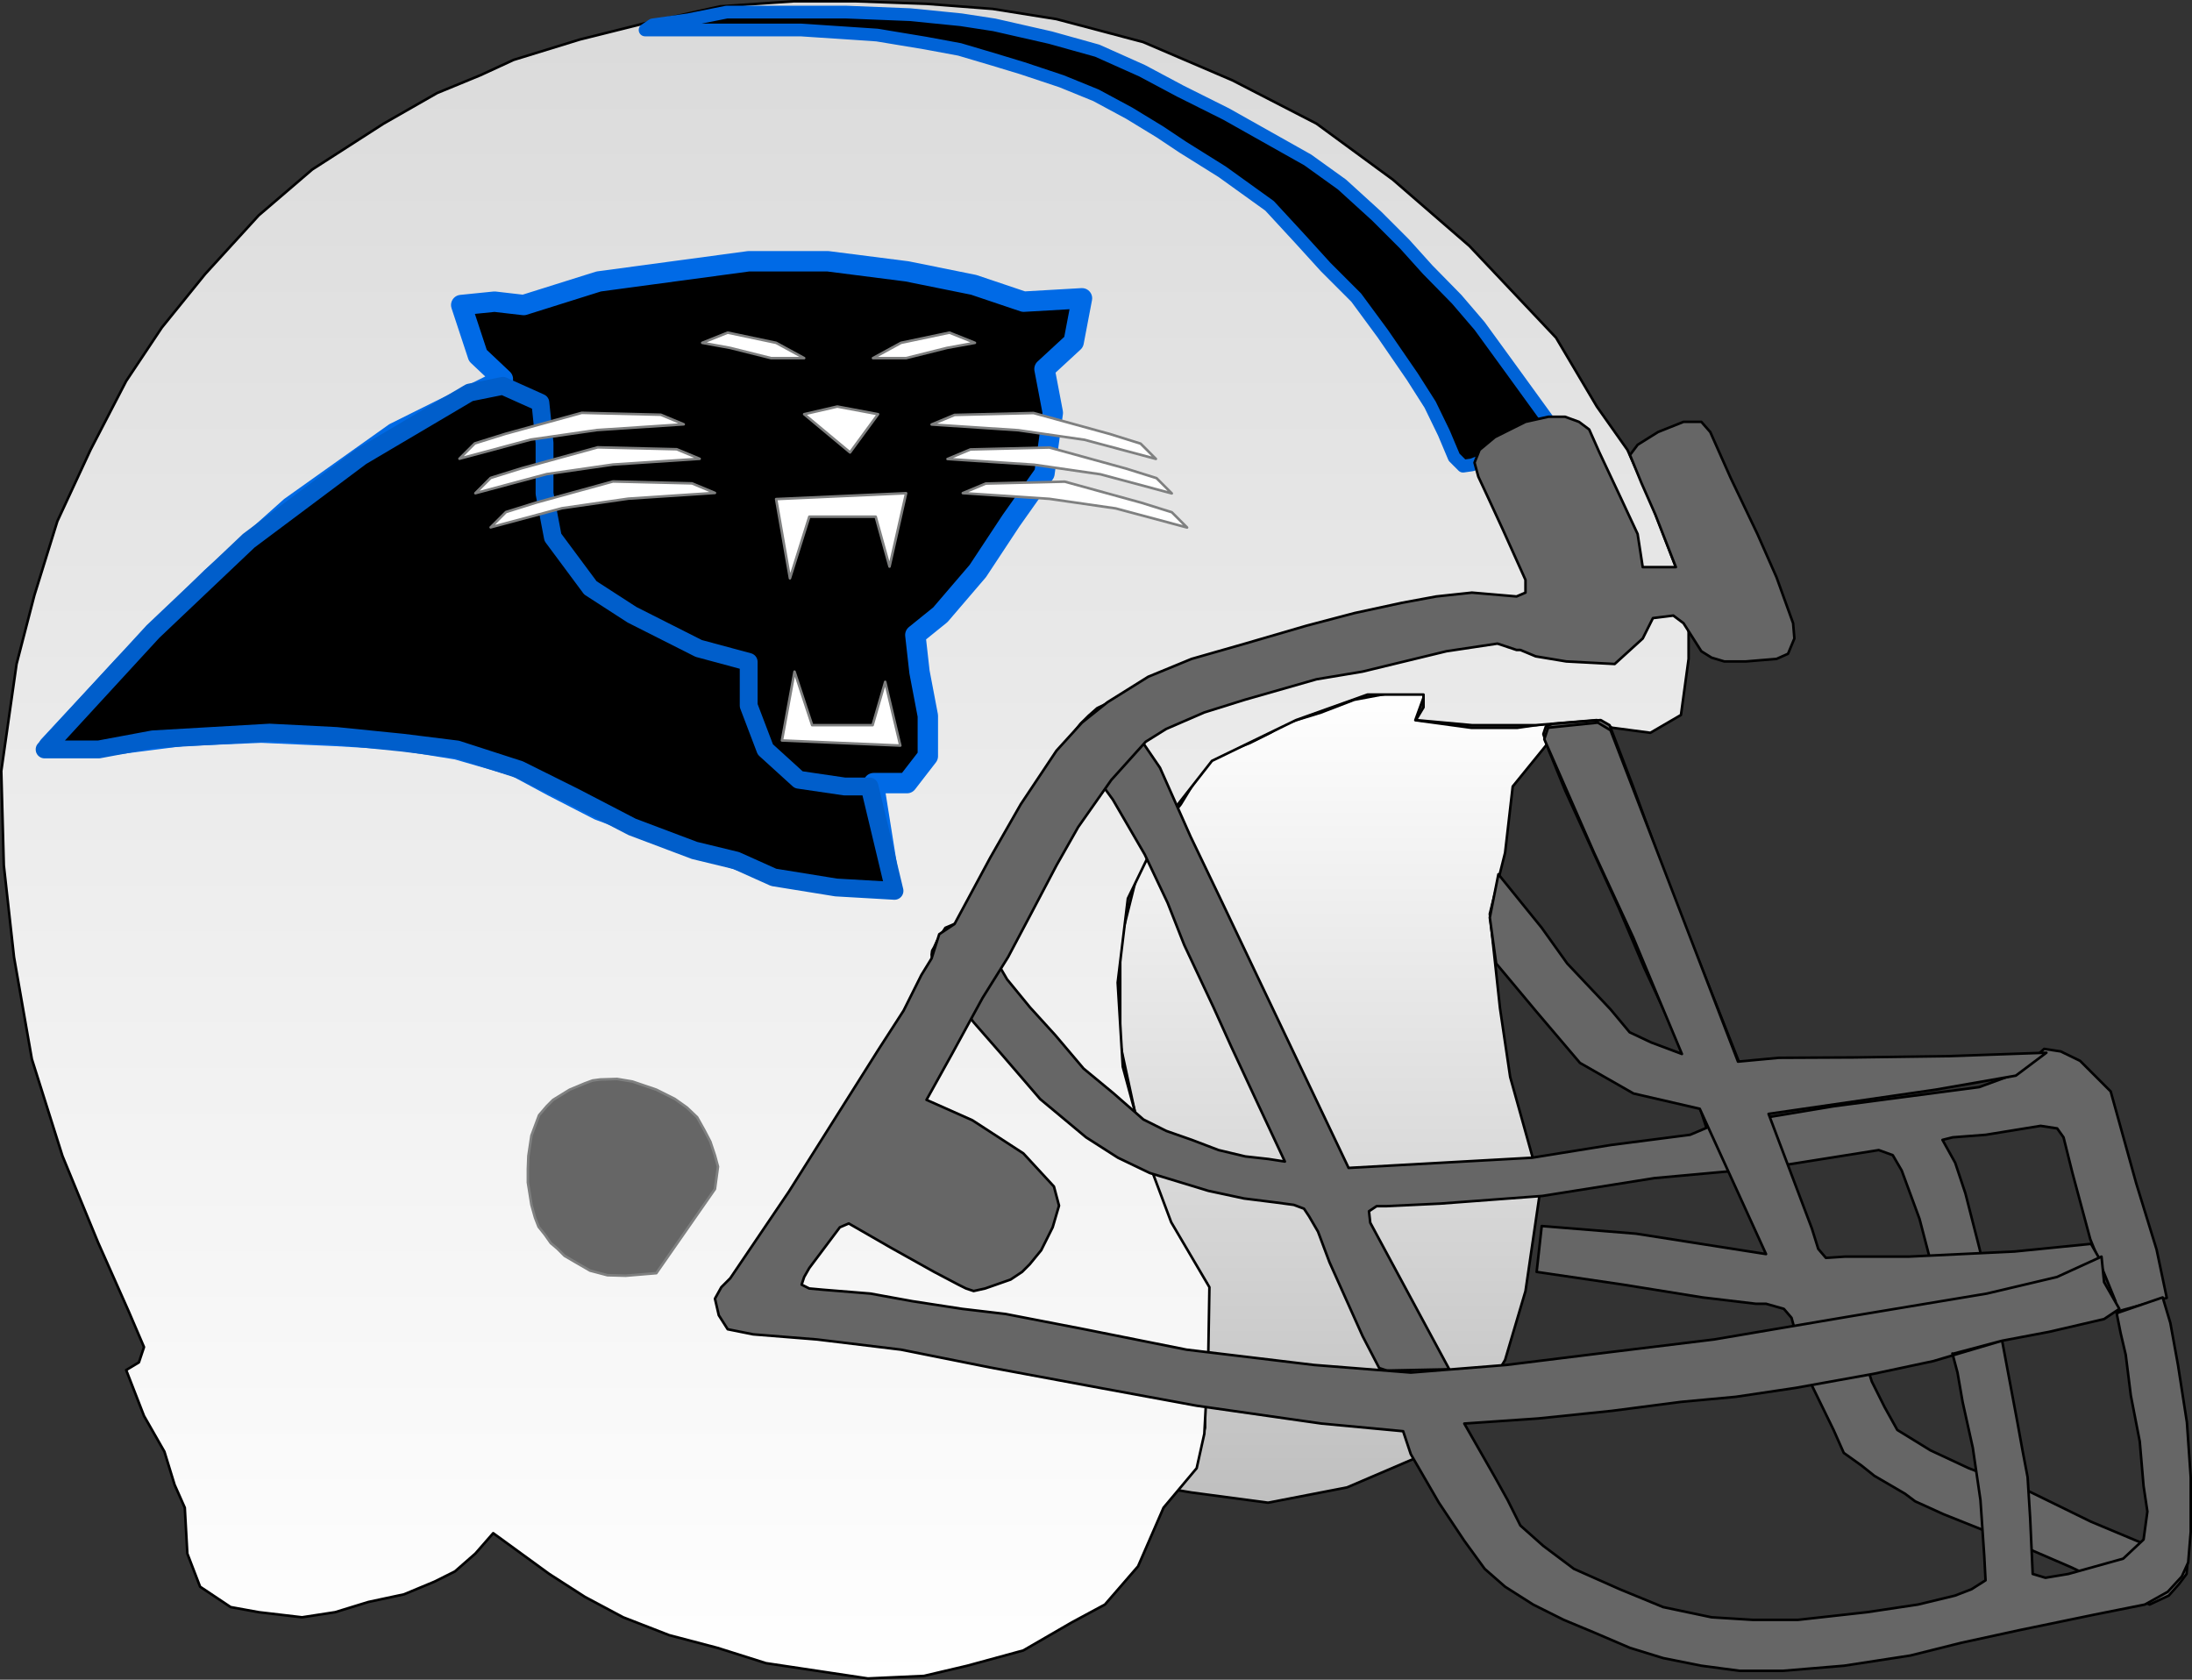 <?xml version="1.0" encoding="UTF-8" standalone="no"?>
<!DOCTYPE svg PUBLIC "-//W3C//DTD SVG 1.1//EN" "http://www.w3.org/Graphics/SVG/1.1/DTD/svg11.dtd">
<svg xmlns="http://www.w3.org/2000/svg" xmlns:xl="http://www.w3.org/1999/xlink" version="1.1" viewBox="-1738.5 -797.5 860 659" width="860pt" height="659pt" xmlns:dc="http://purl.org/dc/elements/1.1/">
  <rect x="-1738.5" y="-797.5" width="860" height="659" fill="#333333" stroke="none"/>
  <defs>
    <linearGradient x1="0" x2="1" id="Gradient" gradientUnits="userSpaceOnUse">
      <stop offset="0" stop-color="white"/>
      <stop offset="1" stop-color="#bfbfbf"/>
    </linearGradient>
    <linearGradient id="Obj_Gradient" xl:href="#Gradient" gradientTransform="translate(-1207.11 -525.955) rotate(90) scale(318)"/>
    <linearGradient x1="0" x2="1" id="Gradient_2" gradientUnits="userSpaceOnUse">
      <stop offset="0" stop-color="#dadada"/>
      <stop offset="1" stop-color="white"/>
    </linearGradient>
    <linearGradient id="Obj_Gradient_2" xl:href="#Gradient_2" gradientTransform="translate(-1407 -797) rotate(90) scale(658)"/>
  </defs>
  <g stroke="none" stroke-opacity="1" stroke-dasharray="none" fill="none" fill-opacity="1">
    <title>Carolina Panthers</title>
    <g>
      <title>Capa 1</title>
      <path d="M -1271 -211.955 L -1241 -207.955 L -1210 -213.955 L -1182 -225.955 L -1160 -243.955 L -1148 -263.955 L -1140 -290.955 L -1134 -331.955 L -1146 -374.955 L -1150 -401.955 L -1154 -438.955 L -1148 -462.955 L -1145 -488.955 L -1132 -504.955 L -1115.22 -513.955 L -1122.22 -513.955 L -1129.22 -513.955 L -1143.22 -511.955 L -1161.22 -511.955 L -1183.22 -514.955 L -1179.22 -525.955 L -1191.22 -525.955 L -1207.22 -522.955 L -1220.22 -517.955 L -1233.22 -513.955 L -1240.22 -509.955 L -1248.22 -505.955 L -1264.22 -499.955 L -1275.22 -481.955 L -1283.22 -471.955 L -1292.22 -454.955 L -1299 -427.955 L -1299 -387.955 L -1291.22 -351.955 L -1280 -316.955 L -1265 -293.955 L -1264.72 -286.955 L -1265.22 -275.955 L -1265.22 -266.455 L -1264.72 -258.955 L -1266 -250.955 L -1265.72 -237.455 L -1269 -223.955 L -1272.22 -218.455 L -1277 -212.955 Z" fill="url(#Obj_Gradient)"/>
      <path d="M -1271 -211.955 L -1241 -207.955 L -1210 -213.955 L -1182 -225.955 L -1160 -243.955 L -1148 -263.955 L -1140 -290.955 L -1134 -331.955 L -1146 -374.955 L -1150 -401.955 L -1154 -438.955 L -1148 -462.955 L -1145 -488.955 L -1132 -504.955 L -1115.22 -513.955 L -1122.22 -513.955 L -1129.22 -513.955 L -1143.22 -511.955 L -1161.22 -511.955 L -1183.22 -514.955 L -1179.22 -525.955 L -1191.22 -525.955 L -1207.22 -522.955 L -1220.22 -517.955 L -1233.22 -513.955 L -1240.22 -509.955 L -1248.22 -505.955 L -1264.22 -499.955 L -1275.22 -481.955 L -1283.22 -471.955 L -1292.22 -454.955 L -1299 -427.955 L -1299 -387.955 L -1291.22 -351.955 L -1280 -316.955 L -1265 -293.955 L -1264.72 -286.955 L -1265.22 -275.955 L -1265.22 -266.455 L -1264.72 -258.955 L -1266 -250.955 L -1265.72 -237.455 L -1269 -223.955 L -1272.22 -218.455 L -1277 -212.955 Z" stroke="black" stroke-linecap="round" stroke-linejoin="round" stroke-width="1"/>
      <path d="M -1682 -269 L -1684 -263 L -1689 -260 L -1682 -242 L -1674 -228 L -1670 -215 L -1666 -206 L -1665 -188 L -1660 -175 L -1648 -167 L -1637 -165 L -1620 -163 L -1607 -165 L -1594 -169 L -1580 -172 L -1568 -177 L -1560 -181 L -1552 -188 L -1545 -196 L -1534 -188 L -1523 -180 L -1509 -171 L -1494 -163 L -1476 -156 L -1457 -151 L -1438 -145 L -1418 -142 L -1398 -139 L -1376 -140 L -1359 -144 L -1337 -150 L -1318 -161 L -1305 -168 L -1292 -183 L -1282 -206 L -1269 -221.5 L -1266 -235 L -1264.5 -263 L -1264 -292.5 L -1279 -318 L -1288 -342 L -1298 -379 L -1300 -412 L -1296 -445 L -1281 -476 L -1263 -499 L -1230 -515 L -1202 -525 L -1180 -525 L -1180 -520 L -1183 -515 L -1161 -513 L -1136 -513 L -1112 -515 L -1106 -512 L -1091 -510 L -1079 -517 L -1076 -539 L -1076 -562 L -1091 -601 L -1100 -621 L -1112 -638 L -1128 -665 L -1162 -701 L -1192 -727 L -1222 -749 L -1255 -766 L -1290 -781 L -1324 -790 L -1349 -794 L -1375 -796 L -1403 -797 L -1427 -797 L -1456 -795 L -1483 -789 L -1511 -782 L -1537 -774 L -1550 -768 L -1567 -761 L -1588 -749 L -1616 -731 L -1637 -713 L -1658 -690 L -1675 -669 L -1689 -648 L -1703 -621 L -1716 -593 L -1725 -564 L -1732 -537 L -1738 -495 L -1737 -458 L -1733 -422 L -1726 -382 L -1714 -344 L -1700 -310 L -1688 -283 Z" fill="url(#Obj_Gradient_2)"/>
      <path d="M -1682 -269 L -1684 -263 L -1689 -260 L -1682 -242 L -1674 -228 L -1670 -215 L -1666 -206 L -1665 -188 L -1660 -175 L -1648 -167 L -1637 -165 L -1620 -163 L -1607 -165 L -1594 -169 L -1580 -172 L -1568 -177 L -1560 -181 L -1552 -188 L -1545 -196 L -1534 -188 L -1523 -180 L -1509 -171 L -1494 -163 L -1476 -156 L -1457 -151 L -1438 -145 L -1418 -142 L -1398 -139 L -1376 -140 L -1359 -144 L -1337 -150 L -1318 -161 L -1305 -168 L -1292 -183 L -1282 -206 L -1269 -221.5 L -1266 -235 L -1264.5 -263 L -1264 -292.5 L -1279 -318 L -1288 -342 L -1298 -379 L -1300 -412 L -1296 -445 L -1281 -476 L -1263 -499 L -1230 -515 L -1202 -525 L -1180 -525 L -1180 -520 L -1183 -515 L -1161 -513 L -1136 -513 L -1112 -515 L -1106 -512 L -1091 -510 L -1079 -517 L -1076 -539 L -1076 -562 L -1091 -601 L -1100 -621 L -1112 -638 L -1128 -665 L -1162 -701 L -1192 -727 L -1222 -749 L -1255 -766 L -1290 -781 L -1324 -790 L -1349 -794 L -1375 -796 L -1403 -797 L -1427 -797 L -1456 -795 L -1483 -789 L -1511 -782 L -1537 -774 L -1550 -768 L -1567 -761 L -1588 -749 L -1616 -731 L -1637 -713 L -1658 -690 L -1675 -669 L -1689 -648 L -1703 -621 L -1716 -593 L -1725 -564 L -1732 -537 L -1738 -495 L -1737 -458 L -1733 -422 L -1726 -382 L -1714 -344 L -1700 -310 L -1688 -283 Z" stroke="black" stroke-linecap="round" stroke-linejoin="round" stroke-width="1"/>
      <path d="M -1369.6 -413.5 L -1372.2 -417.9 L -1373 -422.9 L -1372.8 -424.5 L -1372 -425.9 L -1370.9 -428.3 L -1369.4 -430.7 L -1367.6 -433.5 L -1363.8 -435.1 L -1359 -434.3 L -1353.8 -429.7 L -1350.4 -425.3 L -1343.4 -413.3 L -1334.4 -402.3 L -1324.4 -391.3 L -1313.4 -378.3 L -1301.9 -368.8 L -1289.9 -358.3 L -1280.9 -353.8 L -1270.9 -350.3 L -1260.4 -346.3 L -1249.9 -343.8 L -1240.9 -342.8 L -1234.4 -341.8 L -1245.4 -365.3 L -1255.4 -386.8 L -1262.4 -402.3 L -1273.9 -426.8 L -1280.4 -443.3 L -1289.4 -462.3 L -1301.9 -483.8 L -1313.9 -500.3 L -1318 -505.9 L -1318 -509.1 L -1314.6 -513.5 L -1311.4 -516.7 L -1308 -519.7 L -1304.2 -521.5 L -1300.4 -520.3 L -1298.4 -518.3 L -1283.4 -496.3 L -1271.4 -469.3 L -1259.4 -444.3 L -1209.4 -339.3 L -1173.4 -341.3 L -1137.4 -343.3 L -1106.4 -348.3 L -1075.4 -352.3 L -1069 -355 L -1080.5 -390 L -1093.5 -418 L -1103.4 -441.3 L -1124.4 -487.3 L -1131 -503.5 L -1133 -509.5 L -1132 -512.5 L -1129.5 -513.5 L -1110.5 -515 L -1107 -513 L -1098 -489.5 L -1083 -448.5 L -1056.4 -381.3 L -1049 -358.5 L -1019 -363.5 L -962 -371 L -947 -376.5 L -936.5 -386 L -930 -385 L -922.4 -381.3 L -910.4 -369.3 L -900.4 -333.3 L -892.4 -307.3 L -888.4 -288.3 L -908.4 -282.8 L -908.5 -287 L -918.4 -311.3 L -925.4 -337.3 L -928.9 -351.3 L -931.4 -354.8 L -937.9 -355.8 L -959.4 -352.3 L -972.4 -351.3 L -976.4 -350.3 L -971.4 -341.3 L -967.4 -329.3 L -961.9 -307.8 L -957.9 -290.8 L -976.9 -286.8 L -985.4 -319.3 L -992.4 -338.3 L -995.9 -344.3 L -1001.4 -346.3 L -1045.4 -339.3 L -1089.4 -335.3 L -1133.4 -328.3 L -1173.4 -325.3 L -1194.4 -324.3 L -1198.4 -324.3 L -1201.4 -322.3 L -1200.9 -317.8 L -1169.9 -260.3 L -1194.4 -259.8 L -1197.4 -260.8 L -1203.9 -273.3 L -1210.4 -287.8 L -1216.9 -302.3 L -1221.4 -314.3 L -1224.9 -320.3 L -1226.9 -323.3 L -1230.9 -324.8 L -1238.4 -325.8 L -1250.4 -327.3 L -1264.4 -330.3 L -1287.4 -337.3 L -1299.9 -343.3 L -1312.4 -351.3 L -1330.4 -366.3 L -1345.9 -384.3 L -1356.4 -396.3 Z" fill="#666"/>
      <path d="M -1369.6 -413.5 L -1372.2 -417.9 L -1373 -422.9 L -1372.8 -424.5 L -1372 -425.9 L -1370.9 -428.3 L -1369.4 -430.7 L -1367.6 -433.5 L -1363.8 -435.1 L -1359 -434.3 L -1353.8 -429.7 L -1350.4 -425.3 L -1343.4 -413.3 L -1334.4 -402.3 L -1324.4 -391.3 L -1313.4 -378.3 L -1301.9 -368.8 L -1289.9 -358.3 L -1280.9 -353.8 L -1270.9 -350.3 L -1260.4 -346.3 L -1249.9 -343.8 L -1240.9 -342.8 L -1234.4 -341.8 L -1245.4 -365.3 L -1255.4 -386.8 L -1262.4 -402.3 L -1273.9 -426.8 L -1280.4 -443.3 L -1289.4 -462.3 L -1301.9 -483.8 L -1313.9 -500.3 L -1318 -505.9 L -1318 -509.1 L -1314.6 -513.5 L -1311.4 -516.7 L -1308 -519.7 L -1304.2 -521.5 L -1300.4 -520.3 L -1298.4 -518.3 L -1283.4 -496.3 L -1271.4 -469.3 L -1259.4 -444.3 L -1209.4 -339.3 L -1173.4 -341.3 L -1137.4 -343.3 L -1106.4 -348.3 L -1075.4 -352.3 L -1069 -355 L -1080.5 -390 L -1093.5 -418 L -1103.4 -441.3 L -1124.4 -487.3 L -1131 -503.5 L -1133 -509.5 L -1132 -512.5 L -1129.5 -513.5 L -1110.5 -515 L -1107 -513 L -1098 -489.5 L -1083 -448.5 L -1056.4 -381.3 L -1049 -358.5 L -1019 -363.5 L -962 -371 L -947 -376.5 L -936.5 -386 L -930 -385 L -922.4 -381.3 L -910.4 -369.3 L -900.4 -333.3 L -892.4 -307.3 L -888.4 -288.3 L -908.4 -282.8 L -908.5 -287 L -918.4 -311.3 L -925.4 -337.3 L -928.9 -351.3 L -931.4 -354.8 L -937.9 -355.8 L -959.4 -352.3 L -972.4 -351.3 L -976.4 -350.3 L -971.4 -341.3 L -967.4 -329.3 L -961.9 -307.8 L -957.9 -290.8 L -976.9 -286.8 L -985.4 -319.3 L -992.4 -338.3 L -995.9 -344.3 L -1001.4 -346.3 L -1045.4 -339.3 L -1089.4 -335.3 L -1133.4 -328.3 L -1173.4 -325.3 L -1194.4 -324.3 L -1198.4 -324.3 L -1201.4 -322.3 L -1200.9 -317.8 L -1169.9 -260.3 L -1194.4 -259.8 L -1197.4 -260.8 L -1203.9 -273.3 L -1210.4 -287.8 L -1216.9 -302.3 L -1221.4 -314.3 L -1224.9 -320.3 L -1226.9 -323.3 L -1230.9 -324.8 L -1238.4 -325.8 L -1250.4 -327.3 L -1264.4 -330.3 L -1287.4 -337.3 L -1299.9 -343.3 L -1312.4 -351.3 L -1330.4 -366.3 L -1345.9 -384.3 L -1356.4 -396.3 Z" stroke="black" stroke-linecap="round" stroke-linejoin="round" stroke-width="1"/>
      <path d="M -1133.624 -316.5 L -1135.624 -298.5 L -1101.624 -293.5 L -1070.624 -288.5 L -1049.624 -286 L -1045.624 -286 L -1038.624 -284 L -1035.624 -280.5 L -1029.124 -257 L -1019.124 -236.5 L -1015.124 -227.5 L -1008.124 -222.5 L -1003.124 -218.5 L -991.124 -211.5 L -987.124 -208.5 L -976.124 -203.5 L -951.124 -193.5 L -925.624 -182.5 L -898.624 -169.5 L -895.124 -168 L -887.624 -171.5 L -883.624 -176 L -880.624 -180 L -880.124 -186 L -896.624 -191.5 L -918.124 -200.5 L -942.624 -212.5 L -966.124 -221.5 L -981.124 -228.5 L -994.124 -236.5 L -999.124 -245.5 L -1004.124 -255.5 L -1012.124 -280.5 L -938.624 -292.5 L -914.124 -302.5 L -918.124 -309.5 L -948.124 -306.5 L -989.624 -304.5 L -1014.624 -304.5 L -1022.124 -304 L -1025.124 -307.5 L -1027.624 -315.5 L -1044.624 -360.5 L -979.124 -370 L -947.624 -375.5 L -935.624 -384.5 L -974.266 -383.143 L -1011.266 -382.643 L -1040.624 -382.5 L -1056.624 -381 L -1106.624 -511 L -1111.624 -514 L -1131.124 -512 L -1132.624 -507.5 L -1113.124 -463 L -1097.624 -429.5 L -1087.624 -405.5 L -1078.624 -384 L -1090.624 -388.5 L -1099.124 -392.5 L -1106.624 -401.5 L -1123.624 -419.5 L -1133.624 -433.5 L -1150.624 -454.5 L -1154 -437.5 L -1151.5 -419.5 L -1135.624 -400.5 L -1118.624 -380.5 L -1097.624 -368.5 L -1071.624 -362.5 L -1045.624 -305.5 L -1096.624 -313.5 Z" fill="#666"/>
      <path d="M -1133.624 -316.5 L -1135.624 -298.5 L -1101.624 -293.5 L -1070.624 -288.5 L -1049.624 -286 L -1045.624 -286 L -1038.624 -284 L -1035.624 -280.5 L -1029.124 -257 L -1019.124 -236.5 L -1015.124 -227.5 L -1008.124 -222.5 L -1003.124 -218.5 L -991.124 -211.5 L -987.124 -208.5 L -976.124 -203.5 L -951.124 -193.5 L -925.624 -182.5 L -898.624 -169.5 L -895.124 -168 L -887.624 -171.5 L -883.624 -176 L -880.624 -180 L -880.124 -186 L -896.624 -191.5 L -918.124 -200.5 L -942.624 -212.5 L -966.124 -221.5 L -981.124 -228.5 L -994.124 -236.5 L -999.124 -245.5 L -1004.124 -255.5 L -1012.124 -280.5 L -938.624 -292.5 L -914.124 -302.5 L -918.124 -309.5 L -948.124 -306.5 L -989.624 -304.5 L -1014.624 -304.5 L -1022.124 -304 L -1025.124 -307.5 L -1027.624 -315.5 L -1044.624 -360.5 L -979.124 -370 L -947.624 -375.5 L -935.624 -384.5 L -974.266 -383.143 L -1011.266 -382.643 L -1040.624 -382.5 L -1056.624 -381 L -1106.624 -511 L -1111.624 -514 L -1131.124 -512 L -1132.624 -507.5 L -1113.124 -463 L -1097.624 -429.5 L -1087.624 -405.5 L -1078.624 -384 L -1090.624 -388.5 L -1099.124 -392.5 L -1106.624 -401.5 L -1123.624 -419.5 L -1133.624 -433.5 L -1150.624 -454.5 L -1154 -437.5 L -1151.5 -419.5 L -1135.624 -400.5 L -1118.624 -380.5 L -1097.624 -368.5 L -1071.624 -362.5 L -1045.624 -305.5 L -1096.624 -313.5 Z" stroke="black" stroke-linecap="round" stroke-linejoin="round" stroke-width="1"/>
      <path d="M -1481 -298 L -1458 -331 L -1456.8 -339.8 L -1458 -344.2 L -1459.8 -349.6 L -1462.2 -354.2 L -1465 -359.2 L -1469 -363 L -1473.8 -366.4 L -1481 -370 L -1490.4 -373.2 L -1496.4 -374.2 L -1503 -374 L -1506 -373.6 L -1509 -372.5 L -1515 -370 L -1521.5 -366 L -1524 -363.5 L -1527 -360 L -1530 -352 L -1531.2 -344 L -1531.4 -338.8 L -1531.4 -333.6 L -1530.6 -328.6 L -1530 -324.8 L -1528.6 -319.8 L -1527.2 -316.2 L -1524.8 -313.2 L -1522.4 -309.8 L -1519.8 -307.6 L -1517 -304.8 L -1512.2 -302 L -1507 -299 L -1500.2 -297.2 L -1493 -297 Z" fill="#666"/>
      <path d="M -1481 -298 L -1458 -331 L -1456.8 -339.8 L -1458 -344.2 L -1459.8 -349.6 L -1462.2 -354.2 L -1465 -359.2 L -1469 -363 L -1473.8 -366.4 L -1481 -370 L -1490.4 -373.2 L -1496.4 -374.2 L -1503 -374 L -1506 -373.6 L -1509 -372.5 L -1515 -370 L -1521.5 -366 L -1524 -363.5 L -1527 -360 L -1530 -352 L -1531.2 -344 L -1531.4 -338.8 L -1531.4 -333.6 L -1530.6 -328.6 L -1530 -324.8 L -1528.6 -319.8 L -1527.2 -316.2 L -1524.8 -313.2 L -1522.4 -309.8 L -1519.8 -307.6 L -1517 -304.8 L -1512.2 -302 L -1507 -299 L -1500.2 -297.2 L -1493 -297 Z" stroke="#7f8080" stroke-linecap="round" stroke-linejoin="round" stroke-width="1"/>
      <path d="M -1485.408 -785.746 L -1451.408 -785.746 L -1424.408 -785.746 L -1394.408 -783.746 L -1375.5 -780.613 L -1362 -778.113 L -1348.5 -774.113 L -1337.408 -770.746 L -1322 -765.613 L -1308.5 -760.113 L -1295.5 -753.113 L -1283.408 -745.746 L -1274.408 -739.746 L -1259 -730.113 L -1240.408 -716.746 L -1228.408 -703.746 L -1218.408 -692.746 L -1206.408 -680.746 L -1196 -666.613 L -1184.408 -649.746 L -1177.408 -638.746 L -1172 -627.613 L -1168 -618.113 L -1164.5 -614.613 L -1161 -615.113 L -1132 -626.113 L -1131.5 -633.113 L -1146 -653.113 L -1158 -669.613 L -1167 -680.113 L -1178.408 -691.746 L -1187.408 -701.746 L -1198.408 -712.746 L -1212 -725.113 L -1225.408 -734.746 L -1241.408 -743.746 L -1257.408 -752.746 L -1275.408 -761.746 L -1290.408 -769.746 L -1308 -777.613 L -1326.408 -782.746 L -1348.408 -787.746 L -1361.408 -789.746 L -1381.408 -791.746 L -1406.408 -792.746 L -1428.408 -792.746 L -1453.408 -792.746 L -1468.408 -789.746 L -1482.408 -787.746 Z" fill="black"/>
      <path d="M -1485.408 -785.746 L -1451.408 -785.746 L -1424.408 -785.746 L -1394.408 -783.746 L -1375.5 -780.613 L -1362 -778.113 L -1348.5 -774.113 L -1337.408 -770.746 L -1322 -765.613 L -1308.5 -760.113 L -1295.5 -753.113 L -1283.408 -745.746 L -1274.408 -739.746 L -1259 -730.113 L -1240.408 -716.746 L -1228.408 -703.746 L -1218.408 -692.746 L -1206.408 -680.746 L -1196 -666.613 L -1184.408 -649.746 L -1177.408 -638.746 L -1172 -627.613 L -1168 -618.113 L -1164.5 -614.613 L -1161 -615.113 L -1132 -626.113 L -1131.5 -633.113 L -1146 -653.113 L -1158 -669.613 L -1167 -680.113 L -1178.408 -691.746 L -1187.408 -701.746 L -1198.408 -712.746 L -1212 -725.113 L -1225.408 -734.746 L -1241.408 -743.746 L -1257.408 -752.746 L -1275.408 -761.746 L -1290.408 -769.746 L -1308 -777.613 L -1326.408 -782.746 L -1348.408 -787.746 L -1361.408 -789.746 L -1381.408 -791.746 L -1406.408 -792.746 L -1428.408 -792.746 L -1453.408 -792.746 L -1468.408 -789.746 L -1482.408 -787.746 Z" stroke="#0063d7" stroke-linecap="round" stroke-linejoin="round" stroke-width="5"/>
      <path d="M -1458 -288 L -1455.5 -292.5 L -1452 -296 L -1429 -330 L -1394 -385.5 L -1384 -401 L -1377 -415 L -1373 -421.5 L -1370 -431 L -1364 -435 L -1350 -461 L -1338 -482 L -1324 -503 L -1314 -514 L -1304 -522 L -1288 -532 L -1271 -539 L -1250 -545 L -1226 -552 L -1207 -557 L -1188.5 -561 L -1175 -563.5 L -1161 -565 L -1143.5 -563.5 L -1140 -565 L -1140 -570 L -1149 -590 L -1155 -603 L -1158.5 -610.5 L -1160 -616 L -1158 -621 L -1152 -626 L -1140 -632 L -1131 -634 L -1124.5 -634 L -1119 -632 L -1115 -629 L -1111 -620 L -1103 -603 L -1096 -588 L -1094 -575 L -1081 -575 L -1089 -595.5 L -1094.5 -608 L -1099 -619 L -1096 -623 L -1088 -628 L -1078 -632 L -1071 -632 L -1067.5 -628 L -1059.5 -610 L -1049 -588 L -1041.5 -571 L -1035 -553 L -1034.5 -547 L -1037 -541 L -1041.5 -539 L -1053.5 -538 L -1062 -538 L -1067 -539.5 L -1071 -542 L -1078 -553 L -1082 -556 L -1090 -555 L -1094 -547 L -1105 -537 L -1124 -538 L -1136 -540 L -1142 -542.5 L -1143.5 -542.5 L -1151 -545 L -1171 -542 L -1204 -534 L -1222 -531 L -1250 -523 L -1266 -518 L -1281 -511.5 L -1289 -506.5 L -1302.5 -491.5 L -1315.5 -473 L -1324 -458 L -1334 -439 L -1343 -422 L -1353 -406 L -1365 -384 L -1375 -366 L -1357 -358 L -1337 -345 L -1325 -332 L -1323 -324.5 L -1325.5 -316 L -1330 -307 L -1334.5 -301.5 L -1337.5 -298.5 L -1342 -295.5 L -1352 -292 L -1356.5 -291 L -1359.5 -292 L -1362.5 -293.5 L -1372 -298.5 L -1389 -308 L -1405.5 -317.5 L -1409 -316 L -1421 -300 L -1423 -296.5 L -1424 -293.5 L -1421 -292 L -1415.5 -291.5 L -1397 -290 L -1380.5 -287 L -1361 -284 L -1344 -282 L -1313 -276 L -1273 -268 L -1223 -262 L -1185 -259 L -1147.5 -262 L -1107 -267 L -1066 -272 L -1013 -281 L -983 -286 L -959 -290 L -931.5 -296.5 L -914 -304.5 L -913 -294.5 L -907 -284 L -913 -280 L -934.5 -275 L -953 -271.5 L -980 -263.5 L -1003.5 -258.5 L -1034 -253 L -1057.5 -249.5 L -1079 -247.5 L -1106 -244 L -1135 -241 L -1164 -239 L -1152 -218 L -1147 -209 L -1142 -199 L -1133 -191 L -1121 -182 L -1103 -174 L -1086 -167 L -1067 -163 L -1051 -162 L -1033 -162 L -1006 -165 L -986 -168 L -971.5 -171.5 L -965 -174 L -959.5 -177.5 L -960 -187 L -961.5 -209 L -964.5 -229.5 L -968.5 -247.5 L -970.5 -259 L -972.5 -266.5 L -972.2 -266.4 L -953 -271.5 L -950 -255.5 L -947 -239.5 L -945 -228.5 L -943 -218 L -942 -202 L -941 -180 L -936 -178.5 L -927 -180 L -905.5 -186 L -897.5 -193.5 L -896 -204.5 L -897.5 -214.5 L -899 -232 L -902.5 -250 L -904.5 -266 L -906.5 -274.5 L -908 -282 L -907.5 -282.5 L -890 -288.5 L -887 -278.5 L -884 -262 L -880.5 -239.5 L -879 -218 L -879 -205.5 L -879 -196.5 L -880 -184.5 L -882.5 -179 L -888 -173 L -897 -168 L -917 -164 L -946 -158 L -969 -153 L -989 -148 L -1015 -144 L -1039 -142 L -1056 -142 L -1071 -144 L -1086 -147 L -1099 -151 L -1113 -157 L -1125 -162 L -1137 -168 L -1148 -175 L -1156 -182 L -1164 -193 L -1174 -208 L -1185 -227 L -1188 -236 L -1220 -239 L -1269 -246 L -1307 -253 L -1350 -261 L -1385 -268 L -1418 -272 L -1443 -274 L -1453 -276 L -1456.5 -281.5 Z" fill="#666"/>
      <path d="M -1458 -288 L -1455.5 -292.5 L -1452 -296 L -1429 -330 L -1394 -385.5 L -1384 -401 L -1377 -415 L -1373 -421.5 L -1370 -431 L -1364 -435 L -1350 -461 L -1338 -482 L -1324 -503 L -1314 -514 L -1304 -522 L -1288 -532 L -1271 -539 L -1250 -545 L -1226 -552 L -1207 -557 L -1188.5 -561 L -1175 -563.5 L -1161 -565 L -1143.5 -563.5 L -1140 -565 L -1140 -570 L -1149 -590 L -1155 -603 L -1158.5 -610.5 L -1160 -616 L -1158 -621 L -1152 -626 L -1140 -632 L -1131 -634 L -1124.5 -634 L -1119 -632 L -1115 -629 L -1111 -620 L -1103 -603 L -1096 -588 L -1094 -575 L -1081 -575 L -1089 -595.5 L -1094.5 -608 L -1099 -619 L -1096 -623 L -1088 -628 L -1078 -632 L -1071 -632 L -1067.5 -628 L -1059.5 -610 L -1049 -588 L -1041.5 -571 L -1035 -553 L -1034.5 -547 L -1037 -541 L -1041.5 -539 L -1053.5 -538 L -1062 -538 L -1067 -539.5 L -1071 -542 L -1078 -553 L -1082 -556 L -1090 -555 L -1094 -547 L -1105 -537 L -1124 -538 L -1136 -540 L -1142 -542.5 L -1143.5 -542.5 L -1151 -545 L -1171 -542 L -1204 -534 L -1222 -531 L -1250 -523 L -1266 -518 L -1281 -511.5 L -1289 -506.5 L -1302.5 -491.5 L -1315.5 -473 L -1324 -458 L -1334 -439 L -1343 -422 L -1353 -406 L -1365 -384 L -1375 -366 L -1357 -358 L -1337 -345 L -1325 -332 L -1323 -324.5 L -1325.5 -316 L -1330 -307 L -1334.5 -301.5 L -1337.5 -298.5 L -1342 -295.5 L -1352 -292 L -1356.5 -291 L -1359.5 -292 L -1362.5 -293.5 L -1372 -298.5 L -1389 -308 L -1405.5 -317.5 L -1409 -316 L -1421 -300 L -1423 -296.5 L -1424 -293.5 L -1421 -292 L -1415.5 -291.5 L -1397 -290 L -1380.5 -287 L -1361 -284 L -1344 -282 L -1313 -276 L -1273 -268 L -1223 -262 L -1185 -259 L -1147.5 -262 L -1107 -267 L -1066 -272 L -1013 -281 L -983 -286 L -959 -290 L -931.5 -296.5 L -914 -304.5 L -913 -294.5 L -907 -284 L -913 -280 L -934.5 -275 L -953 -271.5 L -980 -263.5 L -1003.5 -258.5 L -1034 -253 L -1057.5 -249.5 L -1079 -247.5 L -1106 -244 L -1135 -241 L -1164 -239 L -1152 -218 L -1147 -209 L -1142 -199 L -1133 -191 L -1121 -182 L -1103 -174 L -1086 -167 L -1067 -163 L -1051 -162 L -1033 -162 L -1006 -165 L -986 -168 L -971.5 -171.5 L -965 -174 L -959.5 -177.5 L -960 -187 L -961.5 -209 L -964.5 -229.5 L -968.5 -247.5 L -970.5 -259 L -972.5 -266.5 L -972.2 -266.4 L -953 -271.5 L -950 -255.5 L -947 -239.5 L -945 -228.5 L -943 -218 L -942 -202 L -941 -180 L -936 -178.5 L -927 -180 L -905.5 -186 L -897.5 -193.5 L -896 -204.5 L -897.5 -214.5 L -899 -232 L -902.5 -250 L -904.5 -266 L -906.5 -274.5 L -908 -282 L -907.5 -282.5 L -890 -288.5 L -887 -278.5 L -884 -262 L -880.5 -239.5 L -879 -218 L -879 -205.5 L -879 -196.5 L -880 -184.5 L -882.5 -179 L -888 -173 L -897 -168 L -917 -164 L -946 -158 L -969 -153 L -989 -148 L -1015 -144 L -1039 -142 L -1056 -142 L -1071 -144 L -1086 -147 L -1099 -151 L -1113 -157 L -1125 -162 L -1137 -168 L -1148 -175 L -1156 -182 L -1164 -193 L -1174 -208 L -1185 -227 L -1188 -236 L -1220 -239 L -1269 -246 L -1307 -253 L -1350 -261 L -1385 -268 L -1418 -272 L -1443 -274 L -1453 -276 L -1456.5 -281.5 Z" stroke="black" stroke-linecap="round" stroke-linejoin="round" stroke-width="1"/>
      <path d="M -1719.366 -504.797 L -1689.944 -536.497 L -1655.619 -570.84 L -1624.562 -598.578 L -1583.699 -627.636 L -1541.201 -648.77 L -1551.008 -658.016 L -1557.546 -677.829 L -1544.47 -679.15 L -1533.028 -677.829 L -1503.606 -687.075 L -1474.185 -691.037 L -1444.763 -695 L -1413.707 -695 L -1382.651 -691.037 L -1356.498 -685.754 L -1336.883 -679.15 L -1314 -680.471 L -1317.269 -663.299 L -1328.711 -652.733 L -1325.442 -635.562 L -1328.711 -611.786 L -1341.787 -593.294 L -1354.863 -573.481 L -1369.574 -556.31 L -1379.381 -548.385 L -1377.747 -533.856 L -1374.478 -516.684 L -1374.478 -500.834 L -1382.651 -490.267 L -1395.727 -490.267 L -1389.189 -449.321 L -1408.803 -450.642 L -1433.321 -454.604 L -1459.474 -463.85 L -1482.357 -471.775 L -1503.606 -479.701 L -1521.586 -488.947 L -1536.297 -496.872 L -1559.181 -503.476 L -1583.699 -507.438 L -1606.582 -508.759 L -1636.004 -510.08 L -1667.06 -508.759 L -1698.117 -504.797 Z" fill="black"/>
      <path d="M -1719.366 -504.797 L -1689.944 -536.497 L -1655.619 -570.84 L -1624.562 -598.578 L -1583.699 -627.636 L -1541.201 -648.77 L -1551.008 -658.016 L -1557.546 -677.829 L -1544.47 -679.15 L -1533.028 -677.829 L -1503.606 -687.075 L -1474.185 -691.037 L -1444.763 -695 L -1413.707 -695 L -1382.651 -691.037 L -1356.498 -685.754 L -1336.883 -679.15 L -1314 -680.471 L -1317.269 -663.299 L -1328.711 -652.733 L -1325.442 -635.562 L -1328.711 -611.786 L -1341.787 -593.294 L -1354.863 -573.481 L -1369.574 -556.31 L -1379.381 -548.385 L -1377.747 -533.856 L -1374.478 -516.684 L -1374.478 -500.834 L -1382.651 -490.267 L -1395.727 -490.267 L -1389.189 -449.321 L -1408.803 -450.642 L -1433.321 -454.604 L -1459.474 -463.85 L -1482.357 -471.775 L -1503.606 -479.701 L -1521.586 -488.947 L -1536.297 -496.872 L -1559.181 -503.476 L -1583.699 -507.438 L -1606.582 -508.759 L -1636.004 -510.08 L -1667.06 -508.759 L -1698.117 -504.797 Z" stroke="#006ae6" stroke-linecap="round" stroke-linejoin="round" stroke-width="8"/>
      <path d="M -1541.201 -646.128 L -1526.49 -639.524 L -1524.855 -623.674 L -1524.855 -603.861 L -1521.586 -586.69 L -1506.876 -566.877 L -1490.53 -556.31 L -1464.378 -543.102 L -1444.763 -537.818 L -1444.763 -520.647 L -1438.225 -503.476 L -1425.149 -491.588 L -1407.169 -488.947 L -1397.361 -488.947 L -1387.554 -448 L -1410.438 -449.321 L -1434.956 -453.283 L -1449.667 -459.888 L -1466.012 -463.85 L -1490.53 -473.096 L -1513.414 -484.984 L -1534.663 -495.551 L -1559.181 -503.476 L -1580.43 -506.118 L -1606.582 -508.759 L -1632.735 -510.08 L -1655.619 -508.759 L -1678.502 -507.438 L -1699.751 -503.476 L -1721 -503.476 L -1678.502 -549.706 L -1640.908 -585.369 L -1596.775 -618.39 L -1554.277 -643.487 Z" fill="black"/>
      <path d="M -1541.201 -646.128 L -1526.49 -639.524 L -1524.855 -623.674 L -1524.855 -603.861 L -1521.586 -586.69 L -1506.876 -566.877 L -1490.53 -556.31 L -1464.378 -543.102 L -1444.763 -537.818 L -1444.763 -520.647 L -1438.225 -503.476 L -1425.149 -491.588 L -1407.169 -488.947 L -1397.361 -488.947 L -1387.554 -448 L -1410.438 -449.321 L -1434.956 -453.283 L -1449.667 -459.888 L -1466.012 -463.85 L -1490.53 -473.096 L -1513.414 -484.984 L -1534.663 -495.551 L -1559.181 -503.476 L -1580.43 -506.118 L -1606.582 -508.759 L -1632.735 -510.08 L -1655.619 -508.759 L -1678.502 -507.438 L -1699.751 -503.476 L -1721 -503.476 L -1678.502 -549.706 L -1640.908 -585.369 L -1596.775 -618.39 L -1554.277 -643.487 Z" stroke="#005ecb" stroke-linecap="round" stroke-linejoin="round" stroke-width="7"/>
      <path d="M -1434 -601.697 L -1428.574 -570.613 L -1420.979 -594.79 L -1394.936 -594.79 L -1389.511 -575.218 L -1383 -604 Z" fill="white"/>
      <path d="M -1434 -601.697 L -1428.574 -570.613 L -1420.979 -594.79 L -1394.936 -594.79 L -1389.511 -575.218 L -1383 -604 Z" stroke="#7f8080" stroke-linecap="round" stroke-linejoin="round" stroke-width="1"/>
      <path d="M -1431.723 -507 L -1426.782 -534 L -1419.864 -513 L -1396.147 -513 L -1391.206 -530 L -1385.277 -505 Z" fill="white"/>
      <path d="M -1431.723 -507 L -1426.782 -534 L -1419.864 -513 L -1396.147 -513 L -1391.206 -530 L -1385.277 -505 Z" stroke="#7f8080" stroke-linecap="round" stroke-linejoin="round" stroke-width="1"/>
      <path d="M -1423 -635 L -1410 -638 L -1394 -635 L -1405 -620 Z" fill="white"/>
      <path d="M -1423 -635 L -1410 -638 L -1394 -635 L -1405 -620 Z" stroke="#7f8080" stroke-linecap="round" stroke-linejoin="round" stroke-width="1"/>
      <path d="M -1452 -661 L -1436 -657 L -1423 -657 L -1434 -663 L -1453 -667 L -1463 -663 Z" fill="white"/>
      <path d="M -1452 -661 L -1436 -657 L -1423 -657 L -1434 -663 L -1453 -667 L -1463 -663 Z" stroke="#7f8080" stroke-linecap="round" stroke-linejoin="round" stroke-width="1"/>
      <path d="M -1367 -661 L -1383 -657 L -1396 -657 L -1385 -663 L -1366 -667 L -1356 -663 Z" fill="white"/>
      <path d="M -1367 -661 L -1383 -657 L -1396 -657 L -1385 -663 L -1366 -667 L -1356 -663 Z" stroke="#7f8080" stroke-linecap="round" stroke-linejoin="round" stroke-width="1"/>
      <path d="M -1546 -590.613 L -1518 -598.113 L -1492 -601.863 L -1458 -604.113 L -1467 -607.863 L -1498 -608.613 L -1528 -600.363 L -1540 -596.613 Z" fill="white"/>
      <path d="M -1546 -590.613 L -1518 -598.113 L -1492 -601.863 L -1458 -604.113 L -1467 -607.863 L -1498 -608.613 L -1528 -600.363 L -1540 -596.613 Z" stroke="#7f8080" stroke-linecap="round" stroke-linejoin="round" stroke-width="1"/>
      <path d="M -1552 -604 L -1524 -611.5 L -1498 -615.25 L -1464 -617.5 L -1473 -621.25 L -1504 -622 L -1534 -613.75 L -1546 -610 Z" fill="white"/>
      <path d="M -1552 -604 L -1524 -611.5 L -1498 -615.25 L -1464 -617.5 L -1473 -621.25 L -1504 -622 L -1534 -613.75 L -1546 -610 Z" stroke="#7f8080" stroke-linecap="round" stroke-linejoin="round" stroke-width="1"/>
      <path d="M -1558.24 -617.535 L -1530.24 -625.035 L -1504.24 -628.785 L -1470.24 -631.035 L -1479.24 -634.785 L -1510.24 -635.535 L -1540.24 -627.285 L -1552.24 -623.535 Z" fill="white"/>
      <path d="M -1558.24 -617.535 L -1530.24 -625.035 L -1504.24 -628.785 L -1470.24 -631.035 L -1479.24 -634.785 L -1510.24 -635.535 L -1540.24 -627.285 L -1552.24 -623.535 Z" stroke="#7f8080" stroke-linecap="round" stroke-linejoin="round" stroke-width="1"/>
      <path d="M -1272.76 -590.539 L -1300.76 -598.039 L -1326.76 -601.789 L -1360.76 -604.039 L -1351.76 -607.789 L -1320.76 -608.539 L -1290.76 -600.289 L -1278.76 -596.539 Z" fill="white"/>
      <path d="M -1272.76 -590.539 L -1300.76 -598.039 L -1326.76 -601.789 L -1360.76 -604.039 L -1351.76 -607.789 L -1320.76 -608.539 L -1290.76 -600.289 L -1278.76 -596.539 Z" stroke="#7f8080" stroke-linecap="round" stroke-linejoin="round" stroke-width="1"/>
      <path d="M -1278.76 -603.926 L -1306.76 -611.426 L -1332.76 -615.176 L -1366.76 -617.426 L -1357.76 -621.176 L -1326.76 -621.926 L -1296.76 -613.676 L -1284.76 -609.926 Z" fill="white"/>
      <path d="M -1278.76 -603.926 L -1306.76 -611.426 L -1332.76 -615.176 L -1366.76 -617.426 L -1357.76 -621.176 L -1326.76 -621.926 L -1296.76 -613.676 L -1284.76 -609.926 Z" stroke="#7f8080" stroke-linecap="round" stroke-linejoin="round" stroke-width="1"/>
      <path d="M -1285 -617.461 L -1313 -624.961 L -1339 -628.711 L -1373 -630.961 L -1364 -634.711 L -1333 -635.461 L -1303 -627.211 L -1291 -623.461 Z" fill="white"/>
      <path d="M -1285 -617.461 L -1313 -624.961 L -1339 -628.711 L -1373 -630.961 L -1364 -634.711 L -1333 -635.461 L -1303 -627.211 L -1291 -623.461 Z" stroke="#7f8080" stroke-linecap="round" stroke-linejoin="round" stroke-width="1"/>
    </g>
  </g>
</svg>
